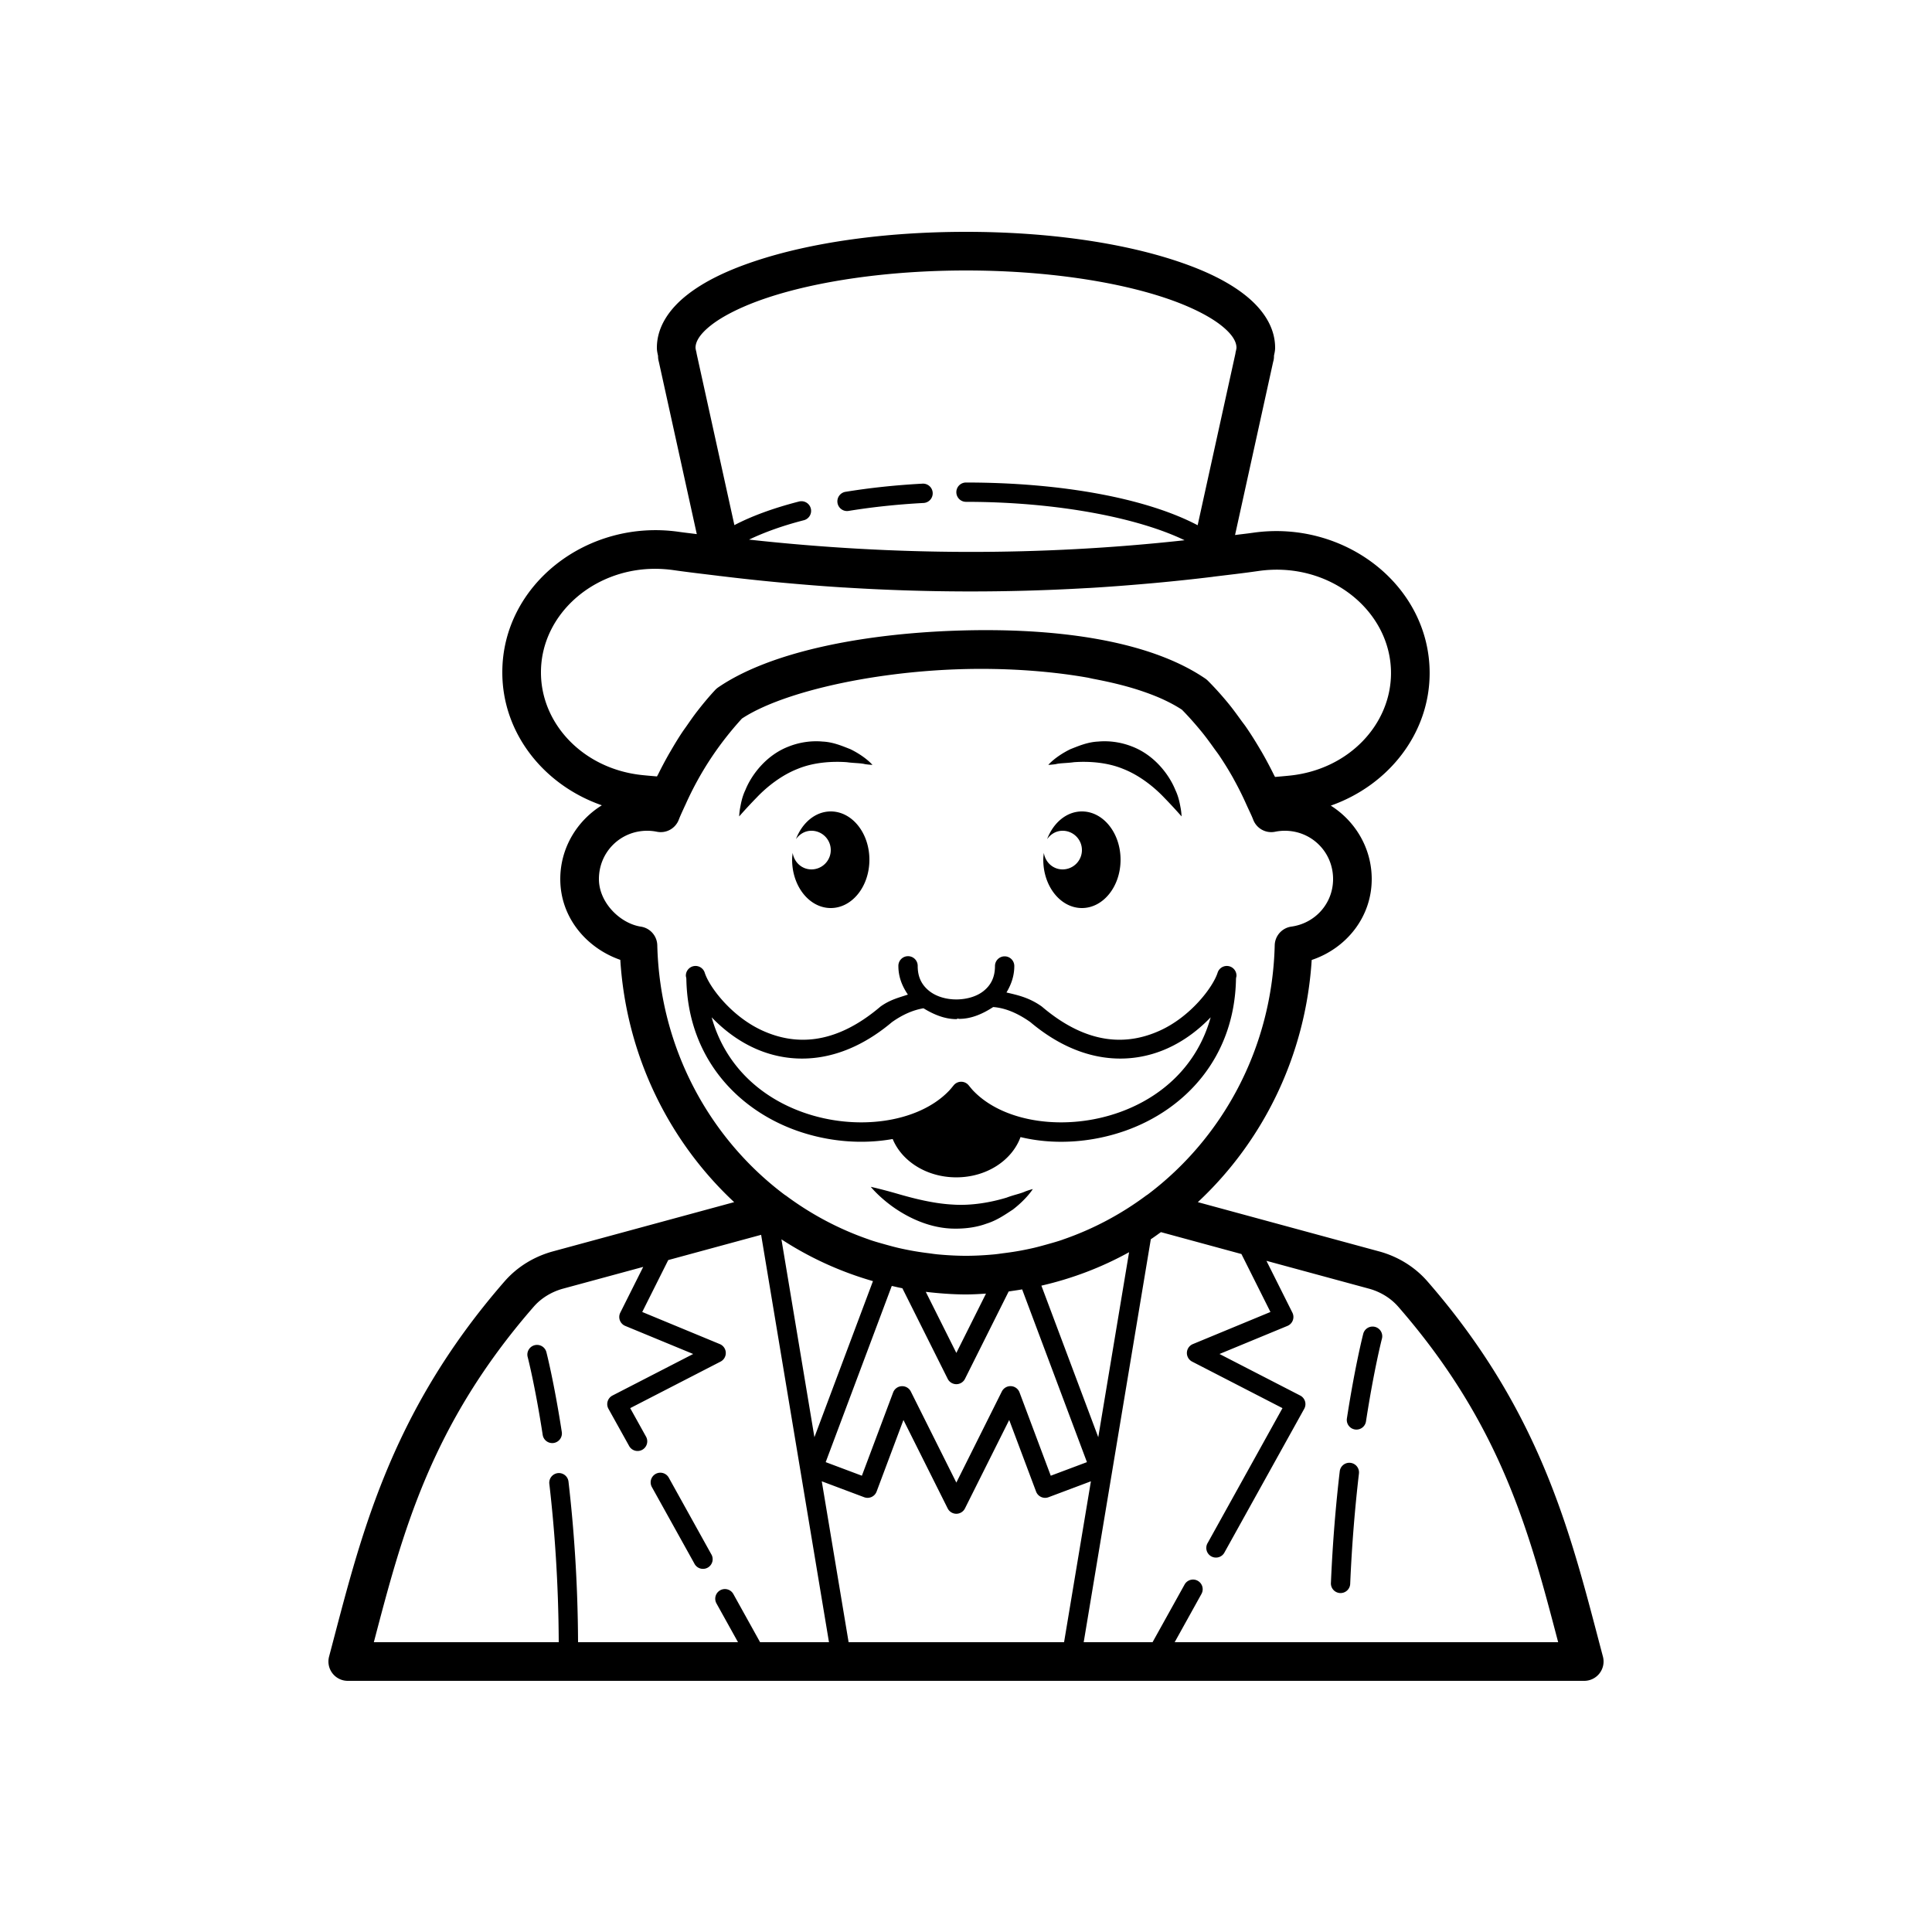 <svg fill="#000000" xmlns="http://www.w3.org/2000/svg"  viewBox="0 0 100 100" width="100px" height="100px"><path d="M 50 12 C 45.768 12 41.937 12.562 39.078 13.516 C 37.648 13.992 36.459 14.56 35.561 15.268 C 34.662 15.975 34 16.904 34 18 C 34 18.172 34.035 18.29 34.061 18.424 A 1 1 0 0 0 34.09 18.682 L 34.102 18.729 L 34.104 18.736 L 34.107 18.752 L 34.111 18.768 L 36.066 27.646 C 35.76 27.605 35.455 27.573 35.148 27.529 C 30.392 26.843 26 30.265 26 34.793 L 26 34.811 C 26 37.944 28.14 40.635 31.152 41.682 C 29.868 42.477 29 43.888 29 45.5 C 29 47.517 30.387 49.085 32.107 49.682 C 32.418 54.644 34.63 59.078 38 62.223 L 28.625 64.77 C 27.672 65.029 26.789 65.553 26.121 66.318 C 20.072 73.257 18.624 79.748 17.033 85.744 A 1 1 0 0 0 18 87 L 50 87 L 82 87 A 1 1 0 0 0 82.967 85.744 C 81.376 79.748 79.929 73.257 73.879 66.318 C 73.212 65.554 72.329 65.028 71.375 64.77 L 71.373 64.77 L 62 62.223 C 65.369 59.08 67.581 54.648 67.893 49.688 C 69.676 49.092 71 47.478 71 45.5 C 71 43.901 70.148 42.498 68.881 41.699 C 71.876 40.645 73.998 37.958 73.998 34.838 C 73.999 30.303 69.595 26.886 64.834 27.578 L 64.832 27.578 C 64.53 27.622 64.228 27.652 63.926 27.693 L 65.889 18.771 C 65.889 18.771 65.89 18.768 65.891 18.768 L 65.891 18.764 C 65.894 18.749 65.895 18.749 65.896 18.74 L 65.898 18.729 C 65.899 18.727 65.9 18.722 65.9 18.721 C 65.901 18.719 65.904 18.707 65.904 18.707 L 65.912 18.682 A 1 1 0 0 0 65.941 18.412 C 65.966 18.281 66 18.167 66 18 C 66 16.904 65.338 15.975 64.439 15.268 C 63.541 14.56 62.352 13.992 60.922 13.516 C 58.063 12.562 54.232 12 50 12 z M 50 14 C 54.052 14 57.721 14.557 60.291 15.414 C 61.576 15.842 62.583 16.351 63.203 16.84 C 63.823 17.328 64 17.715 64 18 C 64 18.015 63.993 18.078 63.965 18.188 A 1 1 0 0 0 63.943 18.311 L 61.99 27.186 C 59.374 25.808 55.007 24.975 50 24.975 A 0.5 0.5 0 1 0 50 25.975 C 54.739 25.975 58.929 26.81 61.314 27.963 C 53.846 28.783 46.333 28.763 38.771 27.93 C 39.549 27.558 40.492 27.214 41.596 26.93 A 0.5 0.5 0 0 0 41.479 25.943 A 0.5 0.5 0 0 0 41.346 25.961 C 40.048 26.295 38.926 26.703 38.012 27.18 L 36.061 18.322 L 36.059 18.314 A 1 1 0 0 0 36.035 18.188 C 36.007 18.078 36 18.015 36 18 C 36 17.715 36.177 17.328 36.797 16.84 C 37.417 16.351 38.424 15.842 39.709 15.414 C 42.279 14.557 45.948 14 50 14 z M 63.957 18.254 L 63.957 18.258 L 63.955 18.258 C 63.955 18.257 63.957 18.255 63.957 18.254 z M 47.732 25.035 C 46.34 25.11 45.015 25.253 43.787 25.453 A 0.501 0.501 0 1 0 43.947 26.441 C 45.137 26.248 46.427 26.108 47.785 26.035 A 0.501 0.501 0 1 0 47.732 25.035 z M 34.182 29.447 C 34.406 29.457 34.634 29.477 34.863 29.51 C 35.635 29.621 36.405 29.708 37.176 29.803 A 1 1 0 0 0 37.225 29.811 C 37.251 29.814 37.278 29.815 37.305 29.818 C 38.294 29.939 39.282 30.046 40.27 30.139 C 40.39 30.15 40.51 30.161 40.631 30.172 C 41.623 30.262 42.615 30.342 43.605 30.404 C 43.645 30.407 43.685 30.408 43.725 30.41 C 47.906 30.67 52.075 30.681 56.23 30.441 C 56.315 30.437 56.4 30.433 56.484 30.428 C 57.432 30.371 58.378 30.298 59.324 30.215 C 59.487 30.201 59.65 30.187 59.812 30.172 C 60.764 30.084 61.714 29.984 62.664 29.869 C 62.698 29.865 62.732 29.862 62.766 29.857 A 1 1 0 0 0 62.805 29.85 C 63.577 29.755 64.35 29.669 65.121 29.557 C 68.793 29.022 71.999 31.61 71.998 34.838 C 71.998 37.494 69.815 39.824 66.775 40.143 C 66.526 40.169 66.257 40.192 65.996 40.215 C 65.978 40.178 65.956 40.144 65.938 40.107 C 65.736 39.698 65.524 39.298 65.297 38.906 C 65.271 38.862 65.245 38.819 65.219 38.775 C 64.989 38.386 64.752 38.003 64.496 37.633 C 64.415 37.514 64.324 37.402 64.24 37.285 C 64.025 36.989 63.812 36.691 63.58 36.41 C 63.246 36.003 62.894 35.609 62.521 35.236 A 1 1 0 0 0 62.377 35.117 C 59.386 33.085 54.438 32.478 49.541 32.641 C 44.644 32.803 39.874 33.733 37.178 35.576 A 1 1 0 0 0 37.01 35.721 C 36.69 36.065 36.39 36.426 36.102 36.797 C 35.905 37.048 35.724 37.312 35.541 37.574 C 35.464 37.686 35.382 37.794 35.307 37.908 C 35.1 38.219 34.907 38.539 34.719 38.863 C 34.677 38.935 34.634 39.006 34.594 39.078 C 34.413 39.399 34.24 39.725 34.076 40.057 C 34.054 40.101 34.028 40.143 34.006 40.188 C 33.753 40.166 33.492 40.144 33.25 40.119 C 30.2 39.806 28 37.474 28 34.811 L 28 34.793 C 28 31.772 30.81 29.308 34.182 29.447 z M 51.338 34.625 C 51.913 34.634 52.483 34.657 53.045 34.693 C 53.607 34.73 54.159 34.779 54.699 34.842 C 54.699 34.842 54.701 34.842 54.701 34.842 C 55.24 34.905 55.766 34.981 56.273 35.07 C 56.273 35.07 56.275 35.07 56.275 35.07 C 56.381 35.089 56.476 35.115 56.58 35.135 C 57.476 35.304 58.321 35.508 59.064 35.758 C 59.478 35.897 59.866 36.046 60.219 36.209 C 60.219 36.209 60.221 36.211 60.221 36.211 C 60.574 36.374 60.893 36.548 61.176 36.734 C 61.176 36.734 61.178 36.736 61.178 36.736 C 61.535 37.098 61.871 37.481 62.195 37.875 C 62.426 38.158 62.641 38.455 62.854 38.754 C 62.936 38.868 63.022 38.979 63.102 39.096 C 63.367 39.49 63.619 39.897 63.852 40.316 C 63.854 40.321 63.857 40.327 63.859 40.332 C 64.1 40.767 64.324 41.214 64.527 41.674 A 1 1 0 0 0 64.543 41.707 C 64.65 41.949 64.772 42.182 64.867 42.43 A 1 1 0 0 0 66 43.051 C 66.163 43.018 66.329 43 66.5 43 C 67.893 43 69 44.107 69 45.5 C 69 46.772 68.064 47.792 66.842 47.961 A 1 1 0 0 0 65.979 48.928 C 65.846 54.248 63.28 58.914 59.4 61.832 C 59.396 61.836 59.39 61.838 59.385 61.842 A 1 1 0 0 0 59.314 61.889 C 58.022 62.849 56.588 63.614 55.053 64.146 C 55.022 64.157 54.992 64.169 54.961 64.18 C 54.699 64.269 54.43 64.343 54.162 64.418 C 53.942 64.479 53.723 64.54 53.5 64.592 C 53.293 64.64 53.083 64.683 52.873 64.723 C 52.573 64.779 52.269 64.825 51.963 64.863 C 51.799 64.884 51.636 64.91 51.471 64.926 C 50.986 64.971 50.496 65 50 65 C 49.504 65 49.014 64.971 48.529 64.926 C 48.364 64.91 48.201 64.884 48.037 64.863 C 47.731 64.825 47.427 64.779 47.127 64.723 C 46.917 64.683 46.707 64.64 46.5 64.592 C 46.277 64.54 46.058 64.479 45.838 64.418 C 45.57 64.343 45.301 64.269 45.039 64.18 C 45.008 64.169 44.978 64.157 44.947 64.146 C 43.412 63.614 41.978 62.849 40.686 61.889 A 1 1 0 0 0 40.621 61.848 C 36.729 58.931 34.154 54.257 34.021 48.928 A 1 1 0 0 0 33.172 47.963 C 32.104 47.8 31 46.722 31 45.5 C 31 44.107 32.107 43 33.5 43 C 33.671 43 33.837 43.018 34 43.051 A 1 1 0 0 0 35.133 42.43 C 35.227 42.184 35.343 41.95 35.449 41.711 A 1 1 0 0 0 35.48 41.648 C 35.849 40.821 36.282 40.031 36.771 39.287 C 37.261 38.543 37.808 37.844 38.402 37.193 C 39.663 36.358 41.919 35.63 44.557 35.164 C 44.56 35.163 44.565 35.163 44.568 35.162 C 45.097 35.069 45.641 34.987 46.195 34.916 C 47.304 34.774 48.455 34.679 49.607 34.641 C 50.185 34.621 50.763 34.616 51.338 34.625 z M 42.146 38.369 C 41.71 38.38 41.253 38.469 40.824 38.639 C 39.65 39.088 38.893 40.116 38.58 40.893 C 38.397 41.275 38.345 41.636 38.299 41.873 C 38.262 42.117 38.26 42.258 38.26 42.258 C 38.26 42.258 38.634 41.825 39.168 41.277 C 39.698 40.719 40.454 40.122 41.287 39.797 C 42.112 39.456 43.066 39.396 43.83 39.451 C 44.195 39.503 44.541 39.492 44.777 39.553 C 45.016 39.587 45.158 39.59 45.158 39.59 C 45.158 39.59 44.804 39.164 44.014 38.777 C 43.622 38.626 43.14 38.409 42.576 38.383 C 42.437 38.37 42.292 38.365 42.146 38.369 z M 57.271 38.369 C 57.126 38.365 56.981 38.37 56.842 38.383 C 56.278 38.409 55.796 38.625 55.404 38.777 C 54.614 39.164 54.26 39.59 54.26 39.59 C 54.26 39.59 54.401 39.587 54.641 39.553 C 54.877 39.492 55.223 39.504 55.588 39.451 C 56.351 39.396 57.305 39.456 58.131 39.797 C 58.964 40.122 59.72 40.719 60.25 41.277 C 60.783 41.824 61.158 42.258 61.158 42.258 C 61.158 42.258 61.156 42.117 61.119 41.873 C 61.073 41.636 61.021 41.276 60.838 40.893 C 60.525 40.116 59.768 39.088 58.594 38.639 C 58.165 38.469 57.708 38.38 57.271 38.369 z M 43 42 C 42.201 42 41.518 42.59 41.197 43.436 C 41.378 43.179 41.662 43 42 43 C 42.552 43 43 43.448 43 44 C 43 44.552 42.552 45 42 45 C 41.498 45 41.101 44.624 41.029 44.143 C 41.015 44.26 41 44.378 41 44.5 C 41 45.881 41.895 47 43 47 C 44.105 47 45 45.881 45 44.5 C 45 43.119 44.105 42 43 42 z M 56 42 C 55.201 42 54.518 42.59 54.197 43.436 C 54.378 43.179 54.662 43 55 43 C 55.552 43 56 43.448 56 44 C 56 44.552 55.552 45 55 45 C 54.498 45 54.101 44.624 54.029 44.143 C 54.015 44.26 54 44.378 54 44.5 C 54 45.881 54.895 47 56 47 C 57.105 47 58 45.881 58 44.5 C 58 43.119 57.105 42 56 42 z M 46.992 49.492 A 0.5 0.5 0 0 0 46.5 50 C 46.5 50.586 46.71 51.065 46.992 51.48 C 46.531 51.635 46.077 51.741 45.584 52.092 A 0.5 0.5 0 0 0 45.551 52.119 C 43.161 54.143 41.11 54.081 39.49 53.355 C 37.871 52.63 36.713 51.09 36.477 50.348 A 0.5 0.5 0 0 0 35.5 50.5 C 35.5 50.556 35.523 50.597 35.523 50.652 C 35.523 50.652 35.525 50.654 35.525 50.654 C 35.595 54.764 38.188 57.431 41.217 58.514 C 42.851 59.098 44.612 59.241 46.205 58.955 C 46.68 60.109 47.97 60.939 49.498 60.939 C 51.069 60.939 52.382 60.06 52.822 58.855 C 54.534 59.269 56.485 59.156 58.283 58.514 C 61.312 57.431 63.905 54.764 63.975 50.654 C 63.975 50.654 63.977 50.652 63.977 50.652 C 63.977 50.597 64 50.556 64 50.5 A 0.5 0.5 0 0 0 63.023 50.348 C 62.787 51.09 61.629 52.63 60.01 53.355 C 58.39 54.081 56.339 54.143 53.949 52.119 A 0.5 0.5 0 0 0 53.916 52.092 C 53.276 51.637 52.684 51.508 52.094 51.371 C 52.33 50.977 52.5 50.531 52.5 50 A 0.5 0.5 0 1 0 51.5 50 C 51.5 50.611 51.269 51.007 50.906 51.297 C 50.559 51.574 50.063 51.717 49.562 51.73 C 49.013 51.743 48.466 51.591 48.09 51.287 C 47.732 50.997 47.5 50.607 47.5 50 A 0.5 0.5 0 0 0 46.992 49.492 z M 51.406 52.125 C 51.945 52.161 52.596 52.383 53.336 52.908 L 53.303 52.881 C 55.926 55.104 58.506 55.124 60.418 54.268 C 61.329 53.859 62.071 53.272 62.664 52.656 C 61.967 55.161 60.129 56.791 57.947 57.57 C 55.186 58.557 52.003 58.121 50.406 56.486 A 0.5 0.5 0 0 0 50.4 56.48 C 50.319 56.4 50.24 56.299 50.135 56.172 A 0.5 0.5 0 0 0 49.365 56.172 C 49.261 56.298 49.18 56.4 49.098 56.482 A 0.5 0.5 0 0 0 49.094 56.486 C 47.497 58.121 44.314 58.557 41.553 57.57 C 39.371 56.791 37.533 55.161 36.836 52.656 C 37.429 53.272 38.171 53.859 39.082 54.268 C 40.994 55.124 43.574 55.104 46.197 52.881 L 46.164 52.908 C 46.775 52.474 47.315 52.272 47.799 52.188 C 48.319 52.506 48.893 52.75 49.5 52.75 C 49.531 52.75 49.556 52.722 49.588 52.721 C 49.604 52.72 49.617 52.737 49.633 52.736 C 50.268 52.743 50.868 52.477 51.406 52.125 z M 45.072 61.43 C 45.072 61.43 45.442 61.899 46.154 62.422 C 46.856 62.934 47.964 63.533 49.236 63.59 C 49.861 63.615 50.501 63.542 51.049 63.34 C 51.61 63.168 52.053 62.848 52.426 62.607 C 53.155 62.044 53.459 61.545 53.459 61.545 C 53.459 61.545 53.312 61.58 53.07 61.668 C 52.838 61.78 52.472 61.846 52.104 61.988 C 51.315 62.227 50.303 62.418 49.305 62.348 C 48.31 62.296 47.272 62.027 46.465 61.793 C 45.66 61.559 45.072 61.43 45.072 61.43 z M 60.09 63.775 L 64.256 64.908 L 65.758 67.908 L 61.742 69.57 A 0.5 0.5 0 0 0 61.705 70.477 L 66.381 72.885 L 62.516 79.852 A 0.5 0.5 0 1 0 63.389 80.336 L 67.506 72.92 A 0.5 0.5 0 0 0 67.297 72.232 L 63.121 70.082 L 66.637 68.629 A 0.5 0.5 0 0 0 66.893 67.941 L 65.551 65.26 L 70.85 66.699 C 71.445 66.86 71.983 67.188 72.371 67.633 C 77.726 73.774 79.173 79.372 80.65 85 L 60.801 85 L 62.184 82.508 A 0.5 0.5 0 0 0 61.746 81.758 A 0.5 0.5 0 0 0 61.311 82.021 L 59.656 85 L 56.092 85 L 59.566 64.143 C 59.745 64.026 59.916 63.898 60.09 63.775 z M 39.396 63.914 L 42.908 85 L 39.342 85 L 37.961 82.512 A 0.5 0.5 0 1 0 37.086 82.996 L 38.199 85 L 29.92 85 C 29.906 81.84 29.695 79.013 29.426 76.695 A 0.5 0.5 0 0 0 28.914 76.246 A 0.5 0.5 0 0 0 28.434 76.811 C 28.699 79.096 28.906 81.885 28.92 85 L 19.35 85 C 20.827 79.372 22.273 73.774 27.627 67.633 C 28.015 67.188 28.552 66.862 29.148 66.699 L 33.293 65.574 L 32.107 67.941 A 0.5 0.5 0 0 0 32.363 68.629 L 35.879 70.082 L 31.703 72.232 A 0.5 0.5 0 0 0 31.494 72.92 L 32.555 74.828 A 0.5 0.5 0 1 0 33.428 74.342 L 32.619 72.885 L 37.295 70.477 A 0.5 0.5 0 0 0 37.258 69.57 L 33.242 67.908 L 34.588 65.221 L 39.396 63.914 z M 40.447 64.148 C 41.897 65.094 43.489 65.824 45.184 66.311 L 42.154 74.389 L 40.447 64.148 z M 58.441 64.814 L 56.846 74.389 L 53.902 66.545 C 55.508 66.177 57.032 65.593 58.441 64.814 z M 46.158 66.559 C 46.341 66.6 46.522 66.644 46.707 66.68 L 49.053 71.369 A 0.5 0.5 0 0 0 49.947 71.369 L 52.209 66.846 C 52.288 66.836 52.365 66.822 52.443 66.811 C 52.595 66.788 52.746 66.767 52.896 66.74 C 52.9 66.74 52.903 66.739 52.906 66.738 L 56.26 75.68 L 54.387 76.383 L 52.771 72.072 A 0.5 0.5 0 0 0 51.855 72.023 L 49.5 76.738 L 47.143 72.023 A 0.5 0.5 0 0 0 46.229 72.072 L 44.611 76.383 L 42.738 75.68 L 46.158 66.559 z M 47.918 66.865 C 48.105 66.888 48.292 66.907 48.48 66.924 C 48.981 66.97 49.487 67 50 67 C 50.349 67 50.692 66.979 51.035 66.957 L 49.5 70.027 L 47.918 66.865 z M 71.014 68.664 A 0.5 0.5 0 0 0 70.559 69.045 C 70.559 69.045 70.141 70.663 69.717 73.408 A 0.5 0.5 0 1 0 70.705 73.561 C 71.123 70.854 71.527 69.295 71.527 69.295 A 0.5 0.5 0 0 0 71.014 68.664 z M 27.764 69.613 A 0.5 0.5 0 0 0 27.314 70.244 C 27.314 70.244 27.695 71.709 28.088 74.256 A 0.5 0.5 0 1 0 29.076 74.104 C 28.677 71.518 28.283 69.994 28.283 69.994 A 0.5 0.5 0 0 0 27.764 69.613 z M 46.762 73.498 L 49.053 78.078 A 0.5 0.5 0 0 0 49.945 78.078 L 52.236 73.498 L 53.627 77.203 A 0.5 0.5 0 0 0 54.271 77.496 L 56.465 76.672 L 55.076 85 L 50 85 L 43.924 85 L 42.535 76.672 L 44.729 77.496 A 0.5 0.5 0 0 0 45.373 77.203 L 46.762 73.498 z M 69.842 75.713 A 0.5 0.5 0 0 0 69.344 76.162 C 69.147 77.848 68.98 79.782 68.889 81.912 A 0.5 0.5 0 1 0 69.887 81.955 C 69.977 79.851 70.144 77.941 70.338 76.277 A 0.5 0.5 0 0 0 69.842 75.713 z M 34.168 76.227 A 0.5 0.5 0 0 0 33.744 76.975 L 35.936 80.92 A 0.5 0.5 0 1 0 36.809 80.436 L 34.619 76.49 A 0.5 0.5 0 0 0 34.168 76.227 z"/></svg>